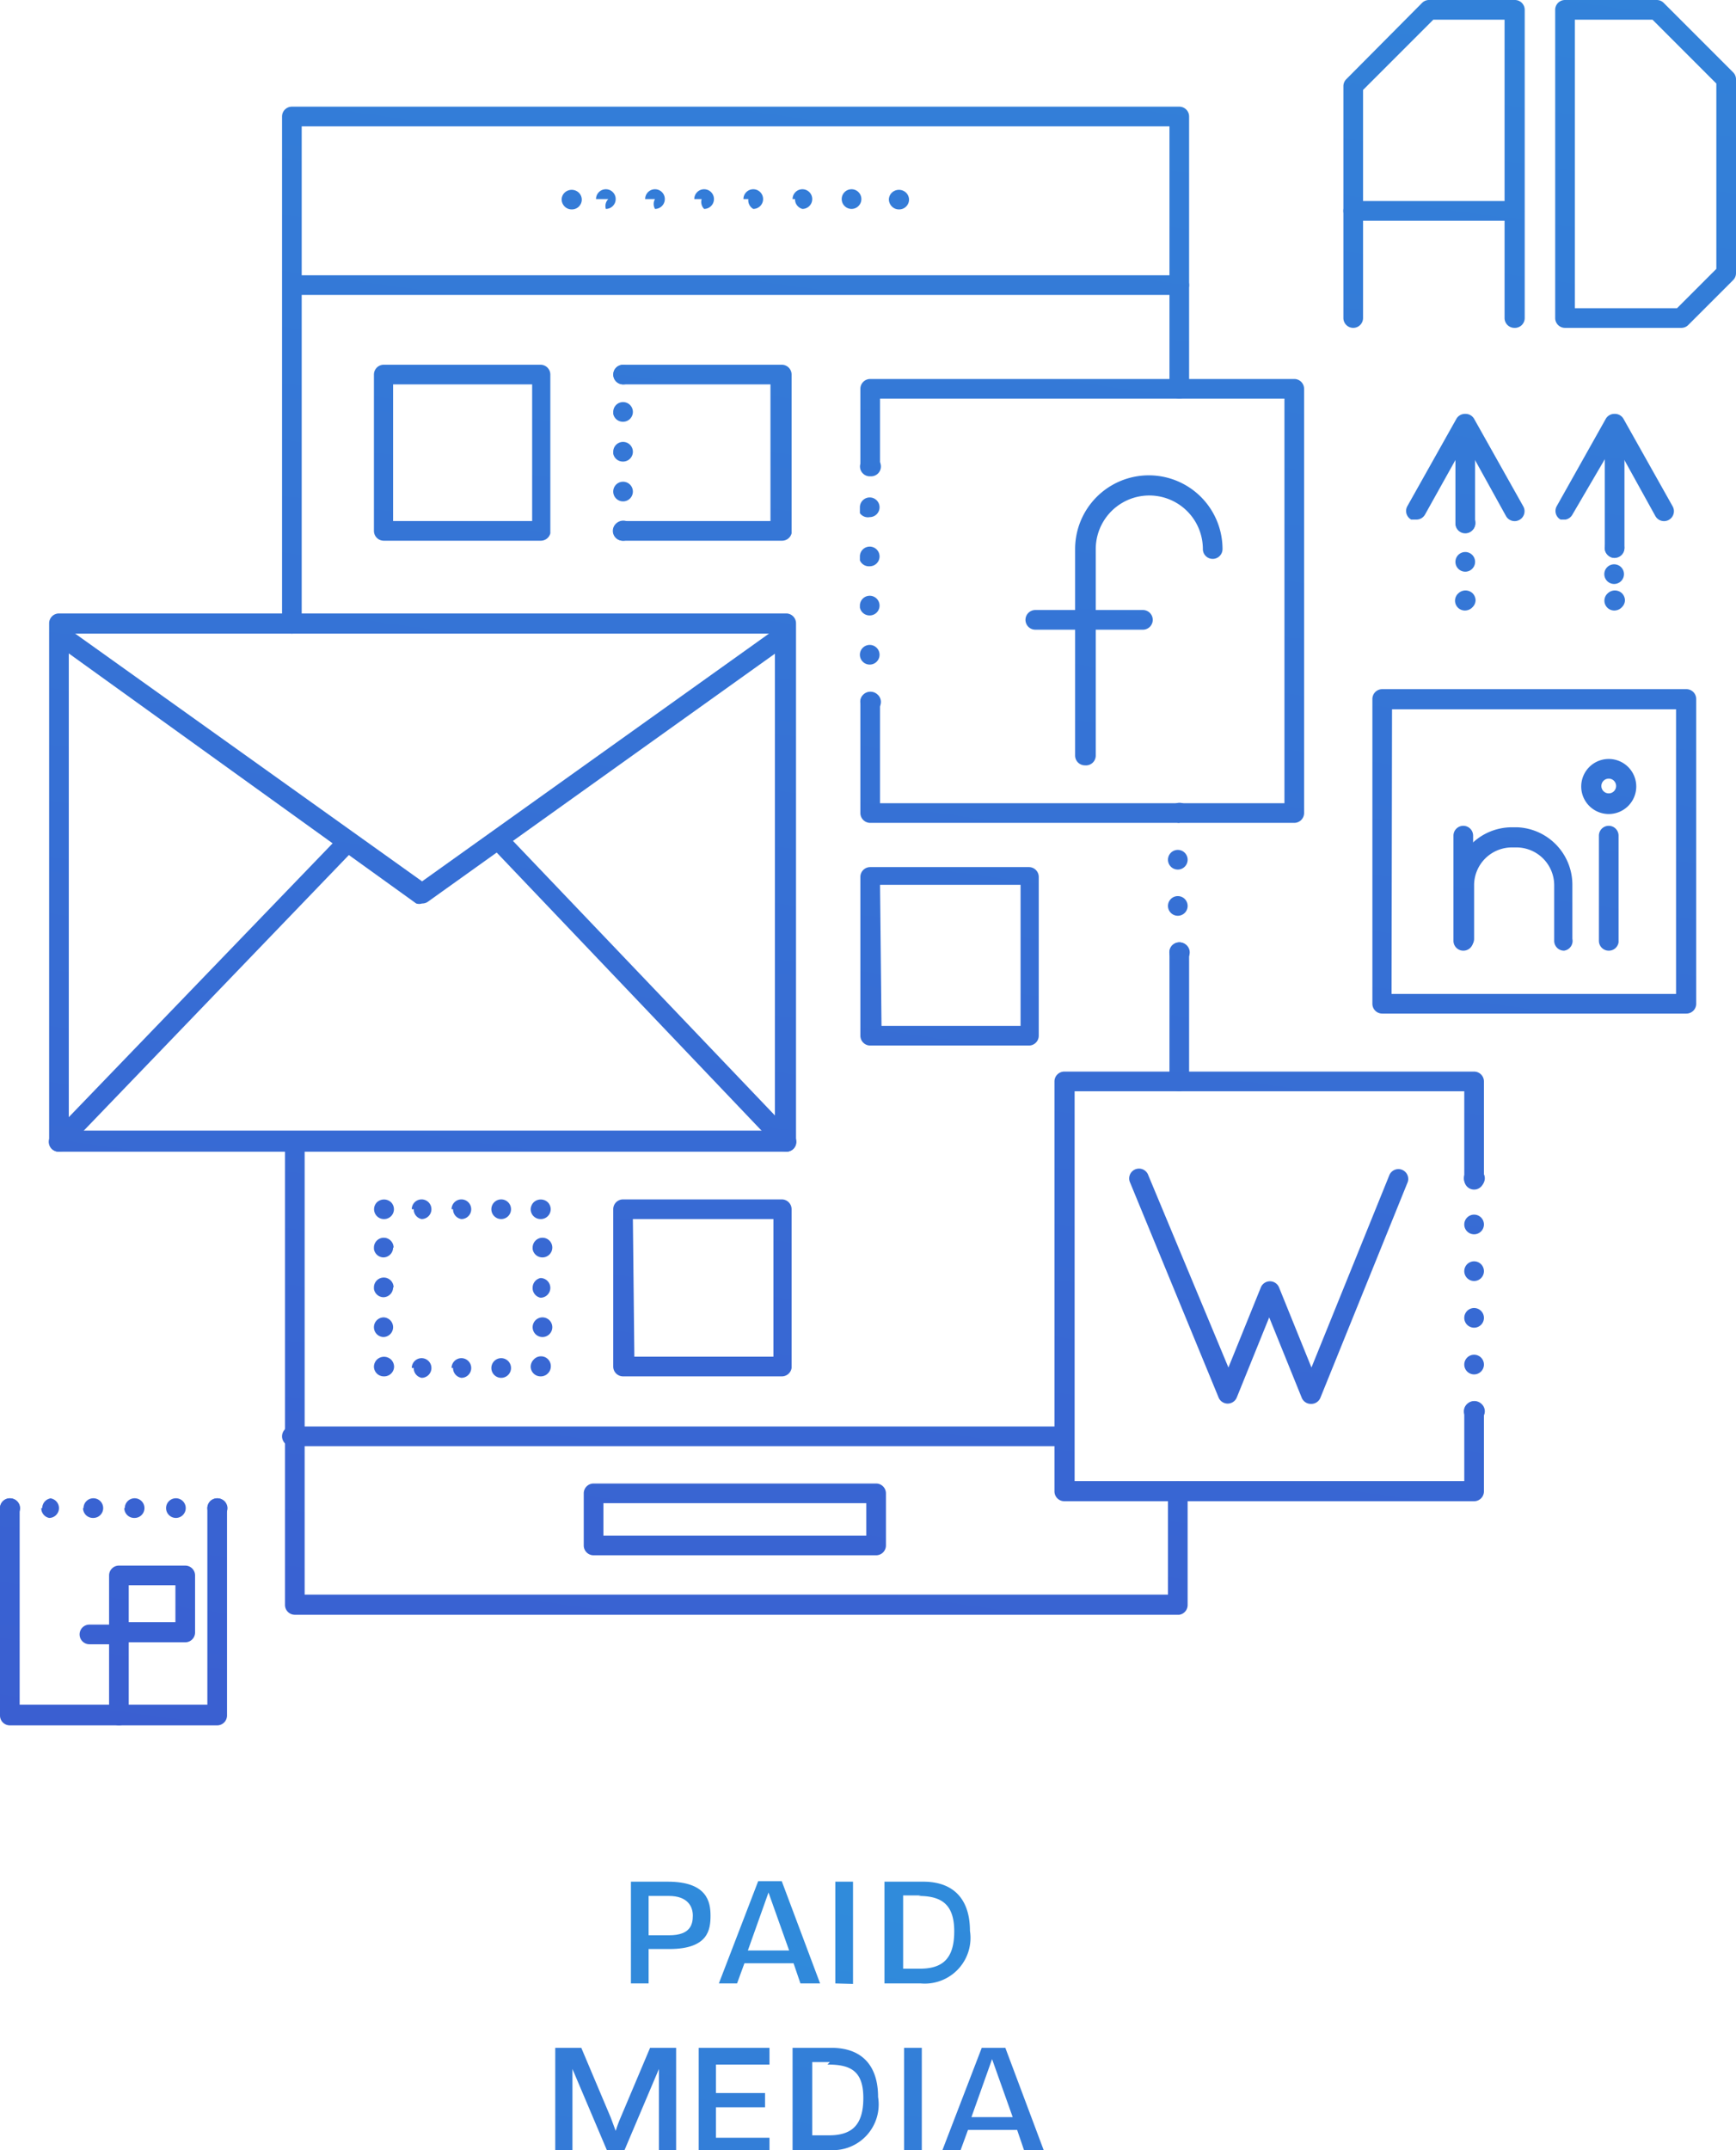 <svg xmlns="http://www.w3.org/2000/svg" xmlns:xlink="http://www.w3.org/1999/xlink" viewBox="0 0 35.33 43.74"><defs><style>.cls-1{fill:url(#linear-gradient);}.cls-2{fill:url(#linear-gradient-2);}.cls-3{fill:url(#linear-gradient-3);}.cls-4{fill:url(#linear-gradient-4);}.cls-5{fill:url(#linear-gradient-5);}.cls-6{fill:url(#linear-gradient-6);}.cls-7{fill:url(#linear-gradient-7);}.cls-8{fill:url(#linear-gradient-8);}.cls-9{fill:url(#linear-gradient-9);}.cls-10{fill:url(#linear-gradient-10);}.cls-11{fill:url(#linear-gradient-11);}.cls-12{fill:url(#linear-gradient-12);}.cls-13{fill:url(#linear-gradient-13);}.cls-14{fill:url(#linear-gradient-14);}.cls-15{fill:url(#linear-gradient-15);}.cls-16{fill:url(#linear-gradient-16);}.cls-17{fill:url(#linear-gradient-17);}.cls-18{fill:url(#linear-gradient-18);}.cls-19{fill:url(#linear-gradient-19);}.cls-20{fill:url(#linear-gradient-20);}.cls-21{fill:url(#linear-gradient-21);}.cls-22{fill:url(#linear-gradient-22);}.cls-23{fill:url(#linear-gradient-23);}.cls-24{fill:url(#linear-gradient-24);}.cls-25{fill:url(#linear-gradient-25);}.cls-26{fill:url(#linear-gradient-26);}.cls-27{fill:url(#linear-gradient-27);}.cls-28{fill:url(#linear-gradient-28);}.cls-29{fill:url(#linear-gradient-29);}.cls-30{fill:url(#linear-gradient-30);}.cls-31{fill:url(#linear-gradient-31);}.cls-32{fill:url(#linear-gradient-32);}.cls-33{fill:url(#linear-gradient-33);}.cls-34{fill:url(#linear-gradient-34);}.cls-35{fill:url(#linear-gradient-35);}.cls-36{fill:url(#linear-gradient-36);}.cls-37{fill:url(#linear-gradient-37);}.cls-38{fill:url(#linear-gradient-38);}.cls-39{fill:url(#linear-gradient-39);}.cls-40{fill:url(#linear-gradient-40);}.cls-41{fill:url(#linear-gradient-41);}.cls-42{fill:url(#linear-gradient-42);}.cls-43{fill:url(#linear-gradient-43);}.cls-44{fill:url(#linear-gradient-44);}.cls-45{fill:url(#linear-gradient-45);}.cls-46{fill:url(#linear-gradient-46);}.cls-47{fill:url(#linear-gradient-47);}.cls-48{fill:url(#linear-gradient-48);}.cls-49{fill:url(#linear-gradient-49);}.cls-50{fill:url(#linear-gradient-50);}.cls-51{fill:url(#linear-gradient-51);}.cls-52{fill:url(#linear-gradient-52);}.cls-53{fill:url(#linear-gradient-53);}.cls-54{fill:url(#linear-gradient-54);}.cls-55{fill:url(#linear-gradient-55);}.cls-56{fill:url(#linear-gradient-56);}.cls-57{fill:url(#linear-gradient-57);}.cls-58{fill:url(#linear-gradient-58);}.cls-59{fill:url(#linear-gradient-59);}.cls-60{fill:url(#linear-gradient-60);}.cls-61{fill:url(#linear-gradient-61);}.cls-62{fill:url(#linear-gradient-62);}.cls-63{fill:url(#linear-gradient-63);}.cls-64{fill:url(#linear-gradient-64);}.cls-65{fill:url(#linear-gradient-65);}.cls-66{fill:url(#linear-gradient-66);}.cls-67{fill:url(#linear-gradient-67);}.cls-68{fill:url(#linear-gradient-68);}.cls-69{fill:url(#linear-gradient-69);}.cls-70{fill:url(#linear-gradient-70);}.cls-71{fill:url(#linear-gradient-71);}.cls-72{fill:url(#linear-gradient-72);}.cls-73{fill:url(#linear-gradient-73);}.cls-74{fill:url(#linear-gradient-74);}</style><linearGradient id="linear-gradient" x1="838.46" y1="0.7" x2="811.46" y2="192.7" gradientTransform="translate(-815.92 -49.51)" gradientUnits="userSpaceOnUse"><stop offset="0" stop-color="#29abe2"/><stop offset="1" stop-color="#4f00bc"/></linearGradient><linearGradient id="linear-gradient-2" x1="849.45" y1="2.25" x2="822.45" y2="194.25" xlink:href="#linear-gradient"/><linearGradient id="linear-gradient-3" x1="848.88" y1="2.17" x2="821.88" y2="194.17" xlink:href="#linear-gradient"/><linearGradient id="linear-gradient-4" x1="849.07" y1="2.19" x2="822.07" y2="194.19" xlink:href="#linear-gradient"/><linearGradient id="linear-gradient-5" x1="849.27" y1="2.22" x2="822.27" y2="194.22" xlink:href="#linear-gradient"/><linearGradient id="linear-gradient-6" x1="841.61" y1="1.14" x2="814.61" y2="193.14" xlink:href="#linear-gradient"/><linearGradient id="linear-gradient-7" x1="840.65" y1="1.01" x2="813.65" y2="193.01" xlink:href="#linear-gradient"/><linearGradient id="linear-gradient-8" x1="838.55" y1="0.71" x2="811.55" y2="192.71" xlink:href="#linear-gradient"/><linearGradient id="linear-gradient-9" x1="835.04" y1="0.22" x2="808.04" y2="192.22" xlink:href="#linear-gradient"/><linearGradient id="linear-gradient-10" x1="838.31" y1="0.68" x2="811.31" y2="192.68" xlink:href="#linear-gradient"/><linearGradient id="linear-gradient-11" x1="841.58" y1="1.14" x2="814.58" y2="193.14" xlink:href="#linear-gradient"/><linearGradient id="linear-gradient-12" x1="842.01" y1="1.2" x2="815.01" y2="193.2" xlink:href="#linear-gradient"/><linearGradient id="linear-gradient-13" x1="833.98" y1="0.07" x2="806.98" y2="192.07" xlink:href="#linear-gradient"/><linearGradient id="linear-gradient-14" x1="833.28" y1="-0.03" x2="806.28" y2="191.97" xlink:href="#linear-gradient"/><linearGradient id="linear-gradient-15" x1="829.92" y1="-0.5" x2="802.92" y2="191.5" xlink:href="#linear-gradient"/><linearGradient id="linear-gradient-16" x1="838.65" y1="0.73" x2="811.65" y2="192.73" xlink:href="#linear-gradient"/><linearGradient id="linear-gradient-17" x1="842.42" y1="1.26" x2="815.42" y2="193.26" xlink:href="#linear-gradient"/><linearGradient id="linear-gradient-18" x1="842.09" y1="1.21" x2="815.09" y2="193.21" xlink:href="#linear-gradient"/><linearGradient id="linear-gradient-19" x1="841.75" y1="1.16" x2="814.75" y2="193.16" xlink:href="#linear-gradient"/><linearGradient id="linear-gradient-20" x1="846.37" y1="1.81" x2="819.37" y2="193.81" xlink:href="#linear-gradient"/><linearGradient id="linear-gradient-21" x1="847.53" y1="1.98" x2="820.53" y2="193.98" xlink:href="#linear-gradient"/><linearGradient id="linear-gradient-22" x1="846.55" y1="1.84" x2="819.55" y2="193.84" xlink:href="#linear-gradient"/><linearGradient id="linear-gradient-23" x1="856.09" y1="3.18" x2="829.09" y2="195.18" xlink:href="#linear-gradient"/><linearGradient id="linear-gradient-24" x1="855.85" y1="3.15" x2="828.85" y2="195.15" xlink:href="#linear-gradient"/><linearGradient id="linear-gradient-25" x1="857.68" y1="3.4" x2="830.68" y2="195.4" xlink:href="#linear-gradient"/><linearGradient id="linear-gradient-26" x1="857.4" y1="3.36" x2="830.4" y2="195.36" xlink:href="#linear-gradient"/><linearGradient id="linear-gradient-27" x1="854.77" y1="3" x2="827.77" y2="195" xlink:href="#linear-gradient"/><linearGradient id="linear-gradient-28" x1="852.02" y1="2.61" x2="825.02" y2="194.61" xlink:href="#linear-gradient"/><linearGradient id="linear-gradient-29" x1="855.81" y1="3.14" x2="828.81" y2="195.14" xlink:href="#linear-gradient"/><linearGradient id="linear-gradient-30" x1="856.14" y1="3.19" x2="829.14" y2="195.19" xlink:href="#linear-gradient"/><linearGradient id="linear-gradient-31" x1="856.46" y1="3.23" x2="829.46" y2="195.23" xlink:href="#linear-gradient"/><linearGradient id="linear-gradient-32" x1="851.72" y1="2.57" x2="824.72" y2="194.57" xlink:href="#linear-gradient"/><linearGradient id="linear-gradient-33" x1="829.87" y1="-0.51" x2="802.87" y2="191.49" xlink:href="#linear-gradient"/><linearGradient id="linear-gradient-34" x1="827.51" y1="-0.84" x2="800.51" y2="191.16" xlink:href="#linear-gradient"/><linearGradient id="linear-gradient-35" x1="829.58" y1="-0.55" x2="802.58" y2="191.45" xlink:href="#linear-gradient"/><linearGradient id="linear-gradient-36" x1="831.65" y1="-0.26" x2="804.65" y2="191.74" xlink:href="#linear-gradient"/><linearGradient id="linear-gradient-37" x1="830.41" y1="-0.43" x2="803.41" y2="191.57" xlink:href="#linear-gradient"/><linearGradient id="linear-gradient-38" x1="833.6" y1="0.02" x2="806.6" y2="192.02" xlink:href="#linear-gradient"/><linearGradient id="linear-gradient-39" x1="844.71" y1="1.58" x2="817.71" y2="193.58" xlink:href="#linear-gradient"/><linearGradient id="linear-gradient-40" x1="837.75" y1="0.6" x2="810.75" y2="192.6" xlink:href="#linear-gradient"/><linearGradient id="linear-gradient-41" x1="836.16" y1="0.38" x2="809.16" y2="192.38" xlink:href="#linear-gradient"/><linearGradient id="linear-gradient-42" x1="834.58" y1="0.16" x2="807.58" y2="192.16" xlink:href="#linear-gradient"/><linearGradient id="linear-gradient-43" x1="834.36" y1="0.12" x2="807.36" y2="192.12" xlink:href="#linear-gradient"/><linearGradient id="linear-gradient-44" x1="834.14" y1="0.09" x2="807.14" y2="192.09" xlink:href="#linear-gradient"/><linearGradient id="linear-gradient-45" x1="835.72" y1="0.32" x2="808.72" y2="192.32" xlink:href="#linear-gradient"/><linearGradient id="linear-gradient-46" x1="837.3" y1="0.54" x2="810.3" y2="192.54" xlink:href="#linear-gradient"/><linearGradient id="linear-gradient-47" x1="837.53" y1="0.57" x2="810.53" y2="192.57" xlink:href="#linear-gradient"/><linearGradient id="linear-gradient-48" x1="840.72" y1="1.02" x2="813.72" y2="193.02" xlink:href="#linear-gradient"/><linearGradient id="linear-gradient-49" x1="852.27" y1="2.64" x2="825.27" y2="194.64" xlink:href="#linear-gradient"/><linearGradient id="linear-gradient-50" x1="856.32" y1="3.21" x2="829.32" y2="195.21" xlink:href="#linear-gradient"/><linearGradient id="linear-gradient-51" x1="852.29" y1="2.65" x2="825.29" y2="194.65" xlink:href="#linear-gradient"/><linearGradient id="linear-gradient-52" x1="853.79" y1="2.86" x2="826.79" y2="194.86" xlink:href="#linear-gradient"/><linearGradient id="linear-gradient-53" x1="853.9" y1="2.87" x2="826.9" y2="194.87" xlink:href="#linear-gradient"/><linearGradient id="linear-gradient-54" x1="854.01" y1="2.89" x2="827.01" y2="194.89" xlink:href="#linear-gradient"/><linearGradient id="linear-gradient-55" x1="853.65" y1="2.84" x2="826.65" y2="194.84" xlink:href="#linear-gradient"/><linearGradient id="linear-gradient-56" x1="853.75" y1="2.85" x2="826.75" y2="194.85" xlink:href="#linear-gradient"/><linearGradient id="linear-gradient-57" x1="856.84" y1="3.29" x2="829.84" y2="195.29" xlink:href="#linear-gradient"/><linearGradient id="linear-gradient-58" x1="856.91" y1="3.3" x2="829.91" y2="195.3" xlink:href="#linear-gradient"/><linearGradient id="linear-gradient-59" x1="856.99" y1="3.31" x2="829.99" y2="195.31" xlink:href="#linear-gradient"/><linearGradient id="linear-gradient-60" x1="856.67" y1="3.26" x2="829.67" y2="195.26" xlink:href="#linear-gradient"/><linearGradient id="linear-gradient-61" x1="856.73" y1="3.27" x2="829.73" y2="195.27" xlink:href="#linear-gradient"/><linearGradient id="linear-gradient-62" x1="838.38" y1="0.69" x2="811.38" y2="192.69" xlink:href="#linear-gradient"/><linearGradient id="linear-gradient-63" x1="837.02" y1="0.5" x2="810.02" y2="192.5" xlink:href="#linear-gradient"/><linearGradient id="linear-gradient-64" x1="836.79" y1="0.47" x2="809.79" y2="192.47" xlink:href="#linear-gradient"/><linearGradient id="linear-gradient-65" x1="836.57" y1="0.44" x2="809.57" y2="192.44" xlink:href="#linear-gradient"/><linearGradient id="linear-gradient-66" x1="837.87" y1="42.34" x2="810.87" y2="234.34" xlink:href="#linear-gradient"/><linearGradient id="linear-gradient-67" x1="841.63" y1="41.47" x2="814.63" y2="233.47" xlink:href="#linear-gradient"/><linearGradient id="linear-gradient-68" x1="839.95" y1="41.69" x2="812.95" y2="233.69" xlink:href="#linear-gradient"/><linearGradient id="linear-gradient-69" x1="843.89" y1="37.91" x2="816.89" y2="229.91" xlink:href="#linear-gradient"/><linearGradient id="linear-gradient-70" x1="836.03" y1="38.25" x2="809.03" y2="230.25" xlink:href="#linear-gradient"/><linearGradient id="linear-gradient-71" x1="834.73" y1="51.49" x2="807.73" y2="243.49" xlink:href="#linear-gradient"/><linearGradient id="linear-gradient-72" x1="836.91" y1="51.8" x2="809.91" y2="243.8" xlink:href="#linear-gradient"/><linearGradient id="linear-gradient-73" x1="838.31" y1="51.99" x2="811.31" y2="243.99" xlink:href="#linear-gradient"/><linearGradient id="linear-gradient-74" x1="839.85" y1="52.21" x2="812.85" y2="244.21" xlink:href="#linear-gradient"/></defs><title>Asset 9</title><g id="Layer_2" data-name="Layer 2"><g id="_ÎÓÈ_1" data-name="—ÎÓÈ_1"><path class="cls-1" d="M5.94,12.89a.2.2,0,0,1-.2-.2V2.37a.2.2,0,0,1,.2-.2H24a.2.2,0,0,1,.2.2V7.91a.2.2,0,0,1-.4,0V2.57H6.14V12.68A.2.2,0,0,1,5.94,12.89Z"/><path class="cls-2" d="M24,22.2a.2.2,0,0,1-.2-.2V19.37a.2.2,0,1,1,.4,0V22A.2.2,0,0,1,24,22.2Z"/><path class="cls-3" d="M24,16.74a.21.21,0,0,1-.14-.06.2.2,0,0,1,0-.29.21.21,0,0,1,.29,0,.2.2,0,0,1-.14.34Z"/><path class="cls-4" d="M23.77,18.43a.2.2,0,0,1,.2-.2h0a.2.2,0,0,1,.2.2h0a.2.2,0,0,1-.2.2h0A.2.2,0,0,1,23.77,18.43Zm0-.94a.2.2,0,0,1,.2-.2h0a.2.2,0,0,1,.2.2h0a.2.2,0,0,1-.2.2h0A.2.2,0,0,1,23.77,17.49Z"/><path class="cls-5" d="M24,19.58a.21.21,0,0,1-.14-.06.2.2,0,0,1,0-.29.21.21,0,0,1,.29,0,.2.2,0,0,1,0,.29A.21.21,0,0,1,24,19.58Z"/><path class="cls-6" d="M24,32.85h-18a.2.2,0,0,1-.2-.2V23.23a.2.2,0,1,1,.4,0v9.21H23.77V30.34a.2.2,0,1,1,.4,0v2.31A.2.2,0,0,1,24,32.85Z"/><path class="cls-7" d="M21.66,29.42H5.94a.2.2,0,1,1,0-.4H21.66a.2.2,0,1,1,0,.4Z"/><path class="cls-8" d="M24,6h-18a.2.2,0,1,1,0-.4H24A.2.2,0,1,1,24,6Z"/><path class="cls-9" d="M11.63,4.26a.2.2,0,0,1-.14-.06.21.21,0,0,1-.06-.14.2.2,0,0,1,.06-.14.21.21,0,0,1,.29,0,.2.2,0,0,1,.06.14.2.2,0,0,1-.2.2Z"/><path class="cls-10" d="M17.13,4.05a.2.2,0,0,1,.2-.2h0a.2.2,0,0,1,.2.2h0a.2.2,0,0,1-.2.2h0A.2.2,0,0,1,17.13,4.05Zm-1,0a.2.2,0,0,1,.2-.2h0a.2.2,0,0,1,.2.2h0a.2.2,0,0,1-.2.2h0A.2.2,0,0,1,16.18,4.05Zm-1,0a.2.2,0,0,1,.2-.2h0a.2.2,0,0,1,.2.2h0a.2.2,0,0,1-.2.2h0A.2.2,0,0,1,15.23,4.05Zm-1,0a.2.2,0,0,1,.2-.2h0a.2.2,0,0,1,.2.2h0a.2.2,0,0,1-.2.2h0A.2.2,0,0,1,14.28,4.05Zm-1,0a.2.2,0,0,1,.2-.2h0a.2.2,0,0,1,.2.2h0a.2.2,0,0,1-.2.2h0A.2.2,0,0,1,13.33,4.05Zm-1,0a.2.2,0,0,1,.2-.2h0a.2.2,0,0,1,.2.2h0a.2.2,0,0,1-.2.2h0A.2.2,0,0,1,12.38,4.05Z"/><path class="cls-11" d="M18.29,4.26a.2.2,0,0,1-.14-.06.21.21,0,0,1-.06-.14.2.2,0,0,1,.06-.14.21.21,0,0,1,.29,0,.2.2,0,0,1,.06.14.2.2,0,0,1-.2.2Z"/><path class="cls-12" d="M17.83,31.64H12.08a.2.2,0,0,1-.2-.2V30.38a.2.2,0,0,1,.2-.2h5.75a.2.2,0,0,1,.2.2v1.06A.2.2,0,0,1,17.83,31.64Zm-5.55-.4h5.35v-.66H12.28Z"/><path class="cls-13" d="M16,23.43H1.2a.2.2,0,0,1-.2-.2V12.68a.2.2,0,0,1,.2-.2H16a.2.2,0,0,1,.2.2V23.23A.2.2,0,0,1,16,23.43ZM1.4,23H15.77V12.89H1.4Z"/><path class="cls-14" d="M8.59,18.38a.2.2,0,0,1-.12,0L1.09,13.07a.2.2,0,0,1,.23-.33l7.27,5.19,7.27-5.19a.2.2,0,0,1,.23.33L8.7,18.35A.2.2,0,0,1,8.59,18.38Z"/><path class="cls-15" d="M1.2,23.43a.2.2,0,0,1-.15-.34L6.92,17a.2.2,0,0,1,.29.28L1.35,23.37A.2.2,0,0,1,1.2,23.43Z"/><path class="cls-16" d="M16,23.43a.2.2,0,0,1-.15-.06L10,17.23a.2.2,0,1,1,.29-.28l5.86,6.14a.2.2,0,0,1-.15.34Z"/><path class="cls-17" d="M17.71,14.48a.21.21,0,0,1-.14-.06.2.2,0,0,1,0-.29.21.21,0,0,1,.29,0,.2.2,0,0,1-.14.35Z"/><path class="cls-18" d="M17.5,13.32a.2.2,0,0,1,.2-.2h0a.2.2,0,0,1,.2.2h0a.2.2,0,0,1-.2.2h0A.2.2,0,0,1,17.5,13.32Zm0-1a.2.2,0,0,1,.2-.2h0a.2.2,0,0,1,.2.2h0a.2.2,0,0,1-.2.2h0A.2.2,0,0,1,17.5,12.36Zm0-1a.2.2,0,0,1,.2-.2h0a.2.2,0,0,1,.2.2h0a.2.2,0,0,1-.2.2h0A.2.2,0,0,1,17.5,11.4Zm0-1a.2.2,0,0,1,.2-.2h0a.2.2,0,0,1,.2.2h0a.2.2,0,0,1-.2.2h0A.2.2,0,0,1,17.5,10.44Z"/><path class="cls-19" d="M17.71,9.69a.2.2,0,0,1-.14-.35.21.21,0,0,1,.29,0,.2.2,0,0,1-.14.35Z"/><path class="cls-20" d="M26.34,16.74H17.71a.2.2,0,0,1-.2-.2V14.28a.2.2,0,1,1,.4,0v2.06h8.23V8.11H17.91V9.48a.2.2,0,1,1-.4,0V7.91a.2.2,0,0,1,.2-.2h8.63a.2.2,0,0,1,.2.2v8.63A.2.2,0,0,1,26.34,16.74Z"/><path class="cls-21" d="M22.08,15.57a.2.2,0,0,1-.2-.2v-4.2a1.49,1.49,0,1,1,3,0,.2.2,0,0,1-.4,0,1.09,1.09,0,1,0-2.18,0v4.2A.2.2,0,0,1,22.08,15.57Z"/><path class="cls-22" d="M23.25,12.81H21.07a.2.2,0,1,1,0-.4h2.19a.2.2,0,1,1,0,.4Z"/><path class="cls-23" d="M34.32,20.62H28.13a.2.2,0,0,1-.2-.2V14.22a.2.2,0,0,1,.2-.2h6.19a.2.2,0,0,1,.2.2v6.19A.2.2,0,0,1,34.32,20.62Zm-6-.4h5.79V14.43H28.33Z"/><path class="cls-24" d="M31.83,19.34a.2.2,0,0,1-.2-.2V18a.77.77,0,0,0-.76-.76h-.11A.77.77,0,0,0,30,18v1.1a.2.2,0,1,1-.4,0V18a1.17,1.17,0,0,1,1.17-1.17h.11A1.17,1.17,0,0,1,32,18v1.1A.2.2,0,0,1,31.83,19.34Z"/><path class="cls-25" d="M32.74,19.34a.2.2,0,0,1-.2-.2V17a.2.2,0,1,1,.4,0v2.17A.2.2,0,0,1,32.74,19.34Z"/><path class="cls-26" d="M32.74,15.84a.15.15,0,1,1-.15.15.15.15,0,0,1,.15-.15m0-.4a.56.56,0,1,0,.56.56.56.56,0,0,0-.56-.56Z"/><path class="cls-27" d="M29.78,19.34a.2.2,0,0,1-.2-.2V17a.2.2,0,1,1,.4,0v2.17A.2.2,0,0,1,29.78,19.34Z"/><path class="cls-28" d="M30,30.54H21.66a.2.2,0,0,1-.2-.2V22a.2.2,0,0,1,.2-.2H30a.2.2,0,0,1,.2.2v2a.2.2,0,1,1-.4,0V22.2H21.87v7.93H29.8V28.71a.2.2,0,1,1,.4,0v1.63A.2.2,0,0,1,30,30.54Z"/><path class="cls-29" d="M30,24.17a.2.2,0,0,1-.14-.35.21.21,0,0,1,.29,0,.2.2,0,0,1-.14.35Z"/><path class="cls-30" d="M29.8,27.76a.2.2,0,0,1,.2-.2h0a.2.2,0,0,1,.2.2h0a.2.2,0,0,1-.2.2h0A.2.2,0,0,1,29.8,27.76Zm0-.95a.2.2,0,0,1,.2-.2h0a.2.2,0,0,1,.2.2h0a.2.2,0,0,1-.2.2h0A.2.2,0,0,1,29.8,26.81Zm0-.95a.2.2,0,0,1,.2-.2h0a.2.2,0,0,1,.2.2h0a.2.2,0,0,1-.2.2h0A.2.2,0,0,1,29.8,25.86Zm0-.95a.2.2,0,0,1,.2-.2h0a.2.2,0,0,1,.2.2h0a.2.2,0,0,1-.2.2h0A.2.2,0,0,1,29.8,24.92Z"/><path class="cls-31" d="M30,28.91a.2.2,0,0,1-.14-.35.21.21,0,0,1,.29,0,.2.2,0,0,1-.14.35Z"/><path class="cls-32" d="M26.68,28.56a.2.2,0,0,1-.19-.13l-.66-1.63-.66,1.63a.2.2,0,0,1-.37,0L23,24.06a.2.2,0,1,1,.37-.15L25,27.82l.66-1.63a.2.2,0,0,1,.37,0l.66,1.63,1.58-3.9a.2.2,0,1,1,.37.15l-1.77,4.37A.2.2,0,0,1,26.68,28.56Z"/><path class="cls-33" d="M4.42,35.1H.2a.2.2,0,0,1-.2-.2V30.68a.2.2,0,0,1,.4,0v4H4.22v-4a.2.2,0,0,1,.4,0V34.9A.2.2,0,0,1,4.42,35.1Z"/><path class="cls-34" d="M.2,30.88a.2.2,0,0,1-.14-.06A.2.2,0,0,1,0,30.68a.2.2,0,0,1,.06-.14.21.21,0,0,1,.29,0,.21.21,0,0,1,.06.14.2.2,0,0,1-.06.14A.21.21,0,0,1,.2,30.88Z"/><path class="cls-35" d="M3.38,30.68a.2.2,0,0,1,.2-.2h0a.2.2,0,0,1,.2.2h0a.2.2,0,0,1-.2.2h0A.2.2,0,0,1,3.38,30.68Zm-.84,0a.2.2,0,0,1,.2-.2h0a.2.2,0,0,1,.2.2h0a.2.2,0,0,1-.2.2h0A.2.2,0,0,1,2.53,30.68Zm-.84,0a.2.2,0,0,1,.2-.2h0a.2.2,0,0,1,.2.2h0a.2.2,0,0,1-.2.2h0A.2.2,0,0,1,1.69,30.68Zm-.84,0a.2.2,0,0,1,.2-.2H1a.2.2,0,0,1,.2.2h0a.2.2,0,0,1-.2.2H1A.2.2,0,0,1,.84,30.68Z"/><path class="cls-36" d="M4.42,30.88a.21.21,0,0,1-.14-.06.2.2,0,0,1-.06-.14.21.21,0,0,1,.06-.14.21.21,0,0,1,.29,0,.21.21,0,0,1,.06.14.2.2,0,0,1-.06.14A.2.2,0,0,1,4.42,30.88Z"/><path class="cls-37" d="M2.42,35.1a.2.2,0,0,1-.2-.2V33.45h-.4a.2.2,0,1,1,0-.4h.4v-1a.2.2,0,0,1,.2-.2H3.77a.2.2,0,0,1,.2.2v1.16a.2.2,0,0,1-.2.2H2.62V34.9A.2.2,0,0,1,2.42,35.1ZM2.62,33h.95v-.75H2.62Z"/><path class="cls-38" d="M11,11H7.81a.2.2,0,0,1-.2-.2V7.62a.2.2,0,0,1,.2-.2H11a.2.2,0,0,1,.2.2v3.23A.2.2,0,0,1,11,11Zm-3-.4h2.83V7.82H8Z"/><path class="cls-39" d="M20.94,21.27H17.71a.2.2,0,0,1-.2-.2V17.84a.2.2,0,0,1,.2-.2h3.23a.2.2,0,0,1,.2.2v3.23A.2.2,0,0,1,20.94,21.27Zm-3-.4h2.83V18H17.91Z"/><path class="cls-40" d="M11,28a.2.2,0,0,1-.2-.2.21.21,0,0,1,.06-.14.2.2,0,0,1,.35.14.2.2,0,0,1-.06.14A.2.2,0,0,1,11,28Z"/><path class="cls-41" d="M10,27.83a.2.2,0,0,1,.2-.2h0a.2.2,0,0,1,.2.2h0a.2.2,0,0,1-.2.2h0A.2.2,0,0,1,10,27.83Zm-.81,0a.2.2,0,0,1,.2-.2h0a.2.2,0,0,1,.2.2h0a.2.2,0,0,1-.2.2h0A.2.2,0,0,1,9.22,27.83Zm-.81,0a.2.2,0,0,1,.2-.2h0a.2.2,0,0,1,.2.2h0a.2.2,0,0,1-.2.2h0A.2.2,0,0,1,8.42,27.83Z"/><path class="cls-42" d="M7.81,28a.2.2,0,0,1-.2-.2.21.21,0,0,1,.06-.14.21.21,0,0,1,.29,0,.21.21,0,0,1,.06.14.2.2,0,0,1-.2.2Z"/><path class="cls-43" d="M7.61,27a.2.2,0,0,1,.2-.2h0A.2.2,0,0,1,8,27H8a.2.2,0,0,1-.2.2h0A.2.2,0,0,1,7.61,27Zm0-.81a.2.2,0,0,1,.2-.2h0a.2.2,0,0,1,.2.2H8a.2.2,0,0,1-.2.2h0A.2.2,0,0,1,7.61,26.22Zm0-.81a.2.2,0,0,1,.2-.2h0a.2.2,0,0,1,.2.2H8a.2.2,0,0,1-.2.2h0A.2.2,0,0,1,7.61,25.41Z"/><path class="cls-44" d="M7.81,24.8a.2.2,0,0,1-.14-.34.21.21,0,0,1,.29,0,.2.2,0,0,1,0,.28A.2.2,0,0,1,7.81,24.8Z"/><path class="cls-45" d="M10,24.6a.2.2,0,0,1,.2-.2h0a.2.2,0,0,1,.2.2h0a.2.2,0,0,1-.2.2h0A.2.2,0,0,1,10,24.6Zm-.81,0a.2.2,0,0,1,.2-.2h0a.2.2,0,0,1,.2.2h0a.2.2,0,0,1-.2.2h0A.2.2,0,0,1,9.22,24.6Zm-.81,0a.2.2,0,0,1,.2-.2h0a.2.2,0,0,1,.2.2h0a.2.2,0,0,1-.2.2h0A.2.2,0,0,1,8.42,24.6Z"/><path class="cls-46" d="M11,24.8a.2.2,0,0,1-.2-.2.21.21,0,0,1,.06-.14.21.21,0,0,1,.29,0,.2.2,0,0,1,0,.28A.2.2,0,0,1,11,24.8Z"/><path class="cls-47" d="M10.84,27a.2.2,0,0,1,.2-.2h0a.2.2,0,0,1,.2.2h0a.2.2,0,0,1-.2.2h0A.2.2,0,0,1,10.84,27Zm0-.81A.2.2,0,0,1,11,26h0a.2.2,0,0,1,.2.2h0a.2.2,0,0,1-.2.2h0A.2.2,0,0,1,10.84,26.22Zm0-.81a.2.2,0,0,1,.2-.2h0a.2.2,0,0,1,.2.2h0a.2.2,0,0,1-.2.2h0A.2.2,0,0,1,10.84,25.41Z"/><path class="cls-48" d="M15.91,28H12.68a.2.2,0,0,1-.2-.2V24.6a.2.2,0,0,1,.2-.2h3.23a.2.2,0,0,1,.2.2v3.23A.2.2,0,0,1,15.91,28Zm-3-.4h2.83V24.8H12.88Z"/><path class="cls-49" d="M30.82,6.67a.2.2,0,0,1-.2-.2V.4H29.17L27.74,1.83V6.47a.2.2,0,0,1-.4,0V1.75a.2.2,0,0,1,.06-.14L28.94.06A.2.2,0,0,1,29.09,0h1.74a.2.2,0,0,1,.2.2V6.47A.2.2,0,0,1,30.82,6.67Z"/><path class="cls-50" d="M34.21,6.67H31.85a.2.2,0,0,1-.2-.2V.2a.2.2,0,0,1,.2-.2h1.87a.2.2,0,0,1,.14.06l1.41,1.41a.2.2,0,0,1,.06.14V5.56a.2.2,0,0,1-.06.14l-.92.92A.2.2,0,0,1,34.21,6.67Zm-2.16-.4h2.08l.8-.8V1.7L33.63.4H32.05Z"/><path class="cls-51" d="M30.82,4.49H27.54a.2.2,0,0,1,0-.4h3.28a.2.2,0,0,1,0,.4Z"/><path class="cls-52" d="M29.82,10.84a.2.2,0,0,1-.14-.34.21.21,0,0,1,.29,0,.2.2,0,0,1-.14.34Z"/><path class="cls-53" d="M29.62,11.43a.2.2,0,0,1,.2-.2h0a.2.2,0,0,1,.2.2h0a.2.2,0,0,1-.2.2h0A.2.2,0,0,1,29.62,11.43Z"/><path class="cls-54" d="M29.82,12.42a.2.2,0,0,1-.14-.35.21.21,0,0,1,.29,0,.21.21,0,0,1,.06.14.2.2,0,0,1-.06.14A.21.21,0,0,1,29.82,12.42Z"/><path class="cls-55" d="M29.82,10.85a.2.2,0,0,1-.2-.2v-2a.2.2,0,1,1,.4,0v2A.2.2,0,0,1,29.82,10.85Z"/><path class="cls-56" d="M28.82,10.57l-.1,0a.2.2,0,0,1-.08-.27l1-1.78a.2.2,0,0,1,.18-.1h0a.2.2,0,0,1,.18.1l1,1.78a.2.2,0,1,1-.35.2L29.82,9,29,10.47A.2.2,0,0,1,28.82,10.57Z"/><path class="cls-57" d="M32.86,11.35a.2.2,0,0,1-.14-.06.2.2,0,0,1,0-.29A.21.21,0,0,1,33,11a.2.2,0,0,1-.14.34Z"/><path class="cls-58" d="M32.65,11.68a.2.2,0,0,1,.2-.2h0a.2.2,0,0,1,.2.2h0a.2.2,0,0,1-.2.2h0A.2.2,0,0,1,32.65,11.68Z"/><path class="cls-59" d="M32.86,12.42a.2.2,0,0,1-.14-.35.21.21,0,0,1,.29,0,.21.21,0,0,1,.06.14.2.2,0,0,1-.06.14A.21.21,0,0,1,32.86,12.42Z"/><path class="cls-60" d="M32.86,11.35a.2.2,0,0,1-.2-.2V8.66a.2.2,0,1,1,.4,0v2.49A.2.2,0,0,1,32.86,11.35Z"/><path class="cls-61" d="M31.86,10.57l-.1,0a.2.2,0,0,1-.08-.27l1-1.78a.2.2,0,0,1,.18-.1h0a.2.2,0,0,1,.18.1l1,1.78a.2.2,0,1,1-.35.2L32.86,9,32,10.47A.2.2,0,0,1,31.86,10.57Z"/><path class="cls-62" d="M15.91,11H12.68a.2.2,0,0,1,0-.4h3V7.82h-3a.2.2,0,0,1,0-.4h3.23a.2.2,0,0,1,.2.2v3.23A.2.2,0,0,1,15.91,11Z"/><path class="cls-63" d="M12.68,11a.2.2,0,0,1-.14-.35.21.21,0,0,1,.29,0,.2.2,0,0,1,0,.29A.21.21,0,0,1,12.68,11Z"/><path class="cls-64" d="M12.48,10a.2.2,0,0,1,.2-.2h0a.2.2,0,0,1,.2.2h0a.2.2,0,0,1-.2.2h0A.2.2,0,0,1,12.48,10Zm0-.81a.2.2,0,0,1,.2-.2h0a.2.2,0,0,1,.2.2h0a.2.2,0,0,1-.2.2h0A.2.2,0,0,1,12.48,9.23Zm0-.81a.2.2,0,0,1,.2-.2h0a.2.2,0,0,1,.2.2h0a.2.2,0,0,1-.2.2h0A.2.2,0,0,1,12.48,8.42Z"/><path class="cls-65" d="M12.68,7.82a.2.2,0,0,1-.14-.34.21.21,0,0,1,.29,0,.2.2,0,0,1-.14.34Z"/><path class="cls-66" d="M14.22,43.74V41.66h1.44V42H14.57v.58h1v.29h-1v.62h1.09v.29Z"/><path class="cls-67" d="M18.4,43.74V41.66h.36v2.08Z"/><path class="cls-68" d="M16.89,43.74h-.76V41.66h.79c.62,0,.95.36.95,1A.93.93,0,0,1,16.89,43.74Zm0-1.79h-.36v1.49h.34c.46,0,.7-.2.7-.76S17.3,42,16.84,42Z"/><path class="cls-69" d="M20.84,43.74l-.14-.41h-1l-.15.41h-.37l.8-2.08h.48l.78,2.08Zm-.65-1.85-.42,1.18h.84Z"/><path class="cls-70" d="M13.41,43.74V42.09l-.7,1.65h-.36l-.7-1.65v1.65H11.3V41.66h.53l.6,1.42.1.27a2.76,2.76,0,0,1,.1-.27l.6-1.42h.53v2.08Z"/><path class="cls-71" d="M13.62,39.65H13.2v.7h-.36V38.28h.75c.8,0,.87.41.87.69S14.42,39.65,13.62,39.65Zm0-1.08H13.2v.8h.42c.43,0,.48-.22.48-.4S14,38.57,13.61,38.57Z"/><path class="cls-72" d="M16.29,40.35l-.14-.41h-1l-.15.41h-.37l.8-2.08h.48l.78,2.08Zm-.65-1.85-.42,1.18h.84Z"/><path class="cls-73" d="M17,40.35V38.28h.36v2.08Z"/><path class="cls-74" d="M18.74,40.35H18V38.28h.79c.62,0,.95.36.95,1A.93.93,0,0,1,18.74,40.35Zm0-1.79h-.36v1.49h.34c.46,0,.7-.2.7-.76S19.15,38.57,18.69,38.57Z"/></g></g></svg>